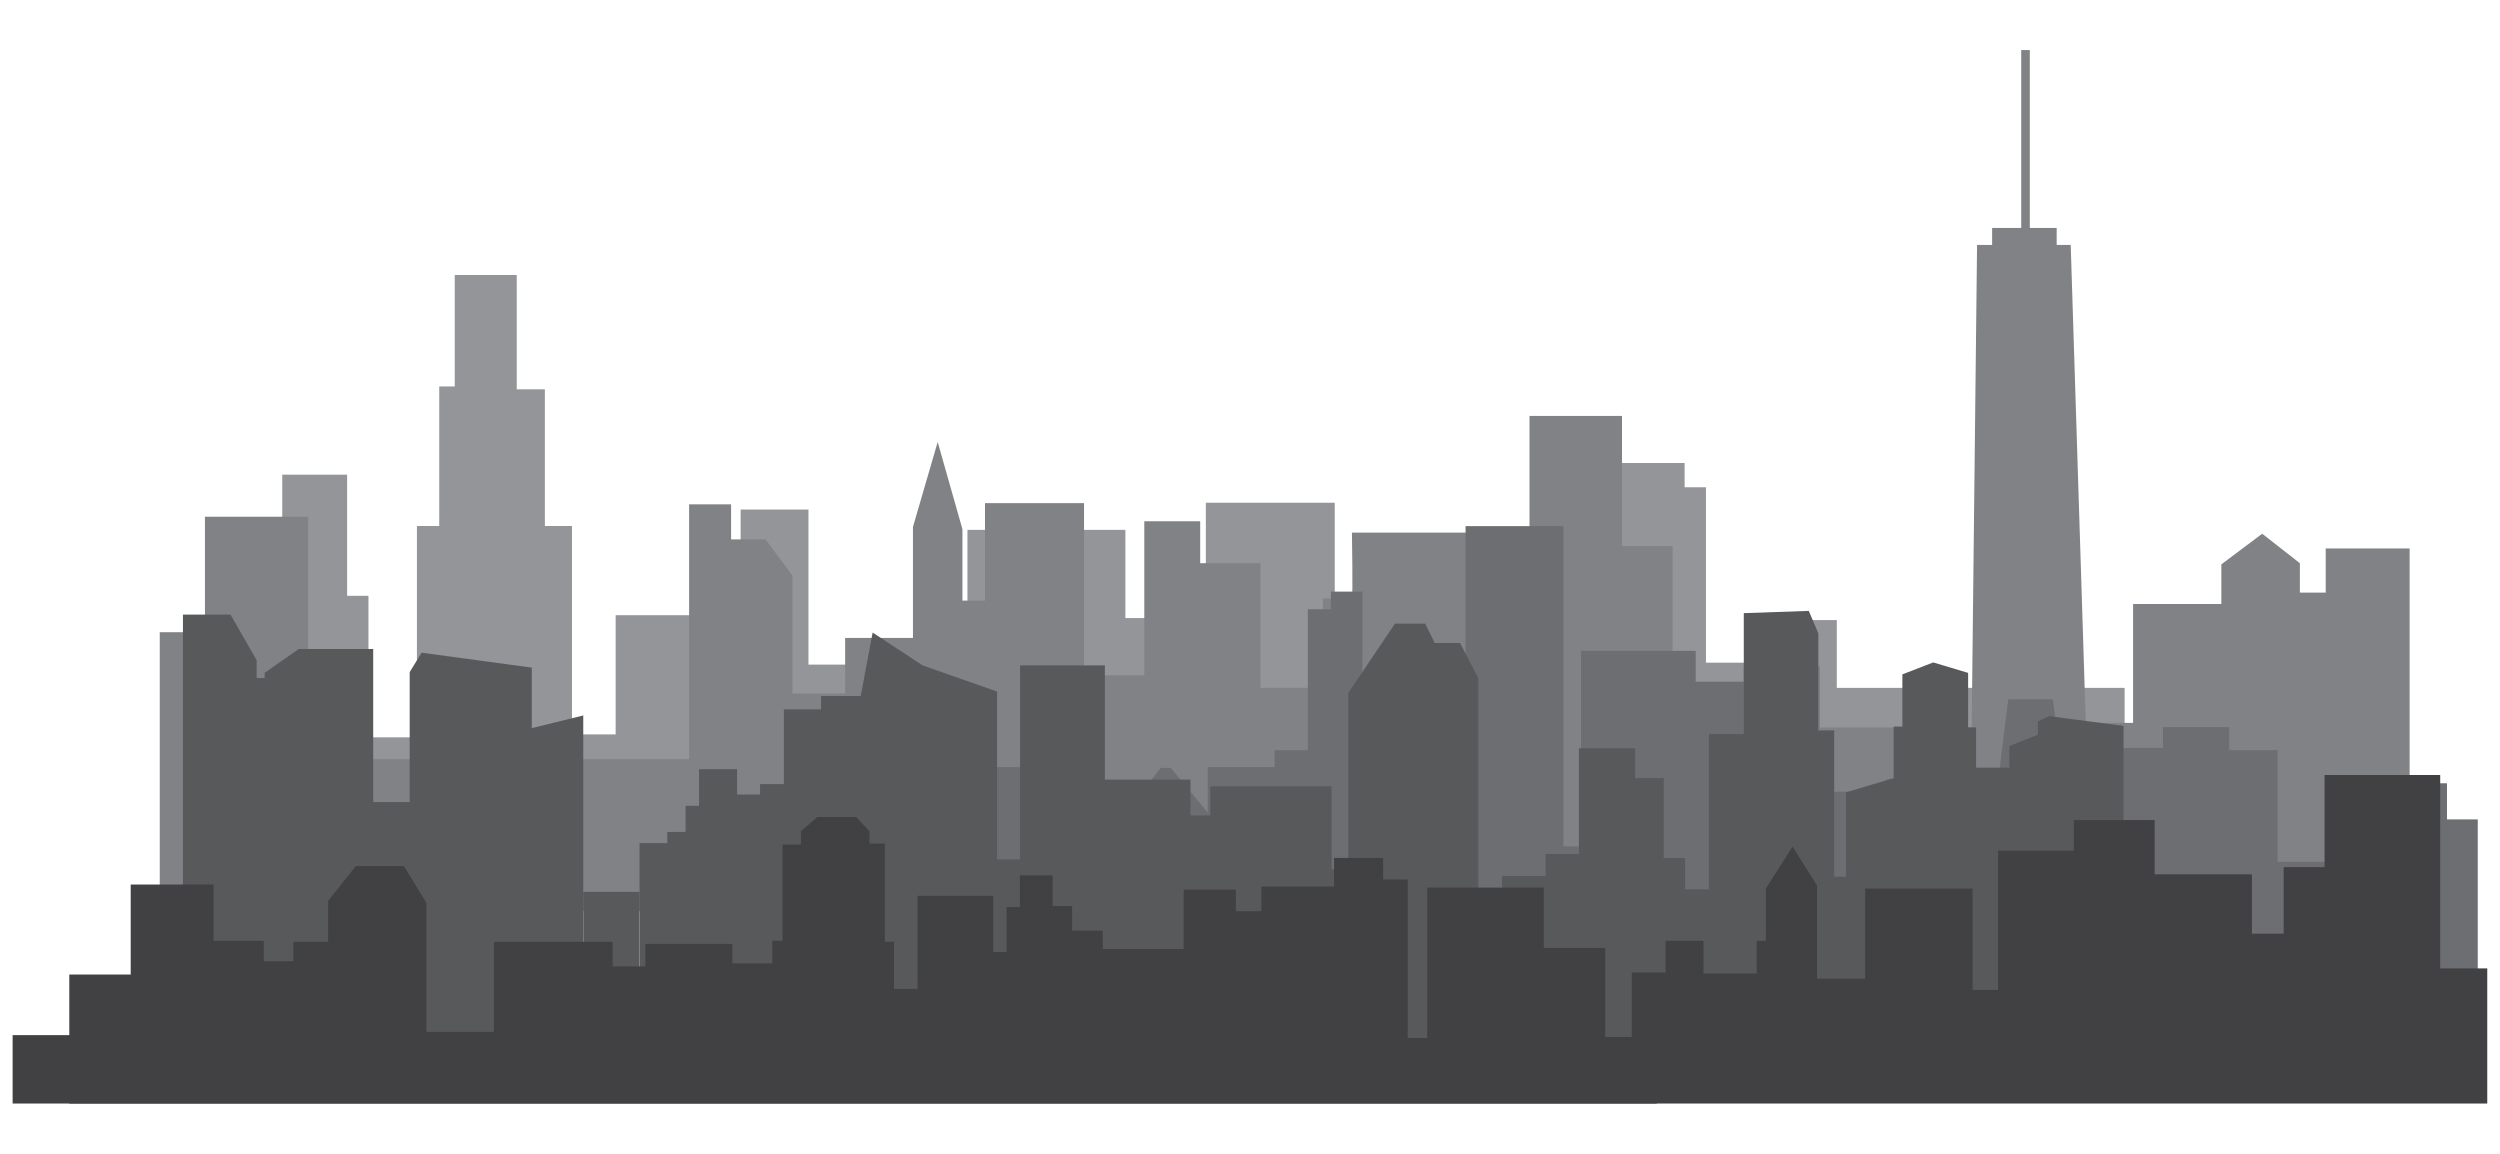<svg version="1.2" xmlns="http://www.w3.org/2000/svg" viewBox="0 0 3900 1800" width="3900" height="1800">
	<title>046009City_skyline_001-ai</title>
	<style>
		.s0 { fill: #939598 } 
		.s1 { fill: #808285 } 
		.s2 { fill: #6d6e71 } 
		.s3 { fill: #414042 } 
		.s4 { fill: #58595b } 
	</style>
	<g id="_Artboards_">
	</g>
	<g id="Layer 9">
		<path id="&lt;Path&gt;" class="s0" d="m414.5 1408.7v-479.2h25.8v-189h101.2v189h33.3v220.7h75.6v-329.6h34.8v-217.7h24.2v-173.9h96.7v178.4h43.9v213.2h42.3v325.1h68.1v-186h120.9v108.9h37.8v-223.8h36.3v-49.9h105.8v241.9h198.1v89.2h49.9v-299.4h246.4v137.6h99.8v142.2h25.7v-322.1h201.1v367.4h78.6v-246.4h305.4v189.9h59v-372.9h102.8v37.8h33.3v273.7h65v-66.5h139.1v105.8h449v335.6z"/>
	</g>
	<g id="Layer 10">
		<path id="&lt;Path&gt;" class="s1" d="m3759 1422.8v-567.2h-130.9v68.9h-40.3v-45.9l-58.8-46-63.7 47.8v61.8h-137.7v185.5h-73.8l-23.5-745.6h-21.9v-26.5h-41.9v-277.5h-13.4v277.5h-45.4v26.5h-23.5l-8.4 752.7h-236.6v-95.4h-119.2v54.8h-110.8v-242.1h-78.9v-203.2h-144.3v371.1h-73.9v-189.1h-203.1c0 0 1.7 100.7 0 102.5-1.7 1.7-45.3 0-45.3 0v35.3h-18.5v104.3h-78.9v-194.4h-94v-65.4h-87.2v240.3h-94v-268.6h-154.5v152h-35.2v-111.3l-38.6-136.1-38.6 132.5v173.2h-105.8v86.6h-82.2v-183.8l-42-56.5h-53.7v-54.8h-65.5v397.6h-594.2v-378.2h-161.1v180.1h-70.5v434.9z"/>
	</g>
	<g id="Layer 5">
		<g id="Layer 7">
			<path id="&lt;Path&gt;" class="s2" d="m3865.3 1528.1v-249.8h-48v-56.4h-69.7v196.9h-37.2v-152.5h-82.8v78.1h-74.5v-174.1h-75.6v-36.1h-103.3v32.5h-72v111.6h-58.9v-85.2h-27.6l-13.2-102.1h-69.6l-22.9 183.7h-52.8v-58.8h-114.1v114.1h-33.6v-94.9h-115.3v-171.7h-148.9v-48h-178.9v305h-27.6v-499.6h-152.5v452.7h-27.6v-192.1l-58.8-108.1-54.1 108.1v104.5h-20.4v-263h-49.2v27.6h-36v219.8h-51.7v26.4h-104.4v70.8l-57.7-69.6h-15.6l-44.4 56.4v82.9h-75.7v-187.4h-96v46.9h-128.5v49.2h-32.4v97.3h-70.9v186.1z"/>
			<g id="Layer 8">
				<path id="&lt;Path&gt;" class="s3" d="m2584.5 1719.1v-294.1l-31.7-33.9h-79.6l-31.7 44.5v214.4h-59.7v-58.6h-87.9v-117.2h-143v-63.2h-97.2v69.9h-116v-78.1h-118.3v78.1h-35.2v87.1h-195.6v-145.3l-36.4-41-43.3 43.3v132.4h-45.7v-65.6h-161.7v53.9h-50.4v-179.2h-161.7v219h-152.3v-71.4h-215.6v-71.5h-76.1v113.7h-141.8v-45.7h-260.1v67.9h-123v36.3c-8.2 0-100.8 0-100.8 0v106.7h2564.8z"/>
			</g>
		</g>
	</g>
	<g id="Layer 2">
		<g id="&lt;Group&gt;">
			<path id="&lt;Path&gt;" class="s4" d="m285.4 1717v-758.2h74.2l40.8 71.1v27.9h12.4v-8.1l53.2-37.3h116.2v238.8h56.9v-202.7l18.6-30.3 171.9 23.3v94.4l80.3-19.8v598.6z"/>
			<path id="&lt;Path&gt;" class="s4" d="m997.7 1715.9v-400.7h43.3v-17.4h28.5v-40.8h21v-57.1h59.3v39.6h35.9v-16.3h37.1v-116.5h58.1v-20.9h61.8l18.6-99 77.9 51.2 116.2 40.8v262h35.9v-302.8h132.3v178.2h133.6v55.9h30.9v-45.4h189.2v129.3h26v-274.9l72.9-108.3h47l14.9 30.3h39.5l28.5 54.7v347.1h37.1v-38.4h68v-34.3h51.9v-164.9h87.8v46.6h44.5v124.6h33.4v48.9h37.1v-242.2h54.4v-188.7l101.4-3.5 14.9 34.9v151.5h24.7v228.2h18.6v-131.6l74.2-22.1v-80.4h13.6v-81.5l48.2-18.6 54.4 16.3v85h12.4v62.9h51.9v-33.8l44.5-17.5v-20.9l17.3-8.2 116.3 15.2v422.8h343.8v33.7h59.3v37.3h34.6v88.5z"/>
			<path id="&lt;Path&gt;" class="s4" d="m909.9 1391.3h87.8v324.6h-87.8z"/>
		</g>
	</g>
	<g id="Layer 4">
		<path id="&lt;Path&gt;" class="s3" d="m108.1 1721.5v-201.2h95.8v-140.4h129.3v87.7h78.2v32h46.3v-30.4h54.2v-63.8l43.1-54.3h75.1l35.1 57.5v201.1h105.3v-140.5h185.2v38.4h51.1v-35.2h135.7v30.4h62.2v-35.2h16v-150h28.7v-20.8l25.6-22.3h60.6l20.8 22.3v19.2h23.9v153.2h14.4v73.5h36.7v-145.3h118.1v87.8h20.8v-70.2h20.7v-49.5h51.1v47.9h30.4v38.3h47.8v28.7h126.2v-92.6h81.4v33.6h39.9v-38.4h113.3v-44.7h76.6v33.6h38.3v247.4h30.4v-234.7h181.9v94.2h95.8v138.9h41.5v-100.6h52.7v-49.5h59.1v51.1h83v-51.1h14.3v-81.4l41.6-65.4 38.3 60.6v145.3h75v-140.5h167.6v158.1h39.9v-217.3h118.1v-47.7h126.1v84.6h151.7v92.6h49.5v-103.8h63.8v-143.7h180.4v301.7h73.4v210.8h-3773.6z"/>
	</g>
</svg>